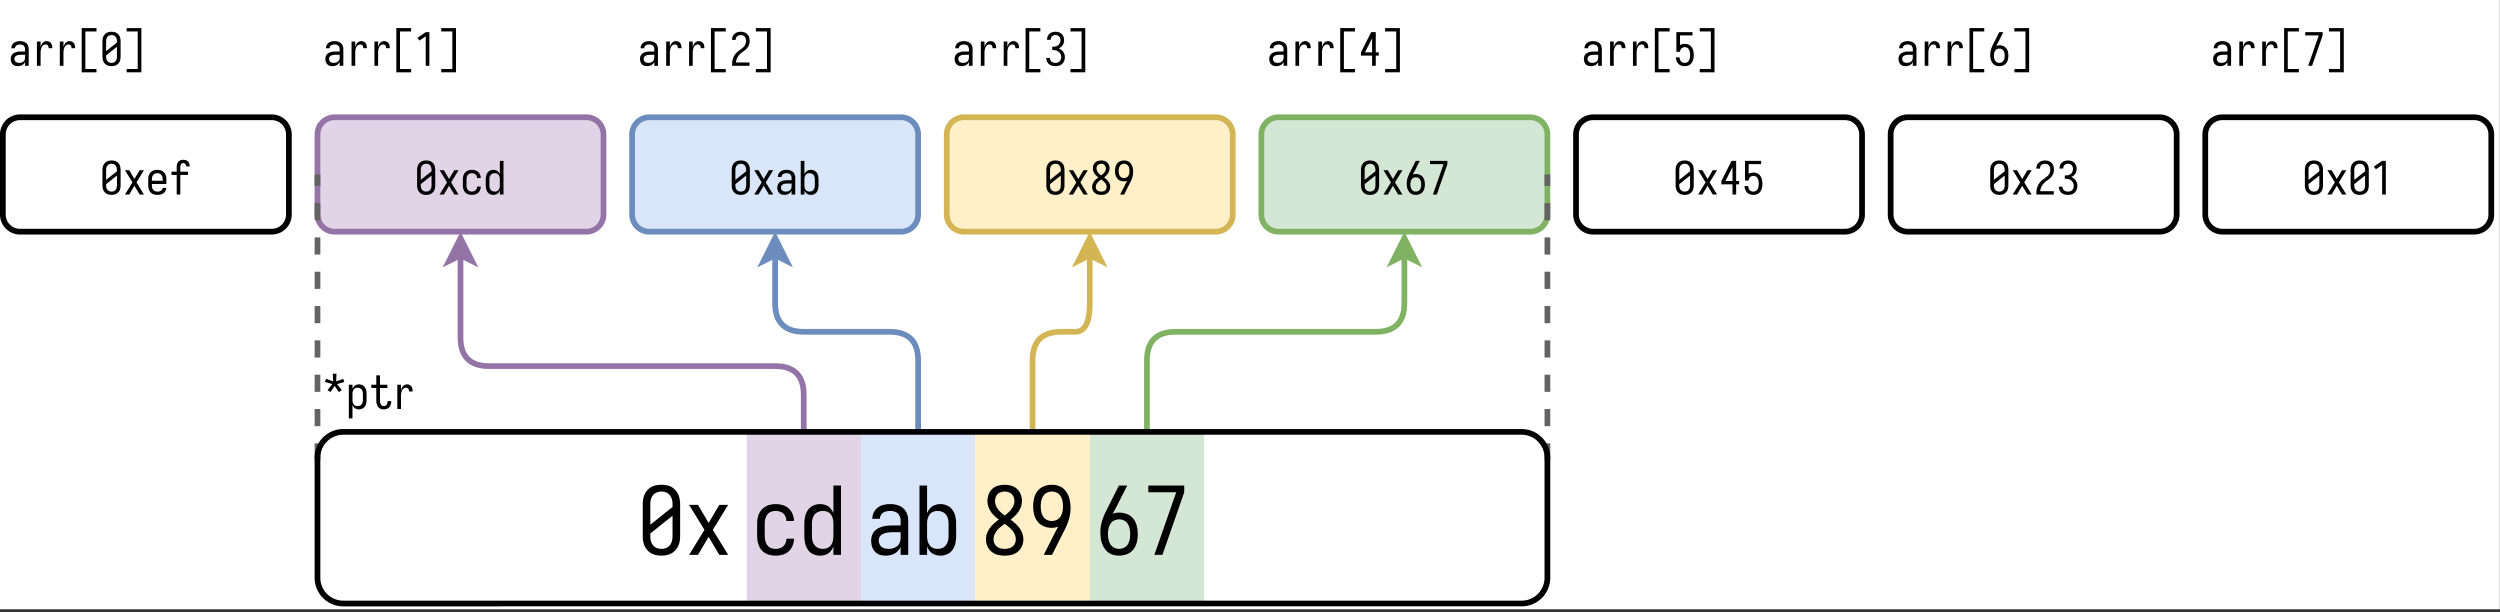 <svg xmlns="http://www.w3.org/2000/svg" xmlns:xlink="http://www.w3.org/1999/xlink" width="838.72" height="205.44" viewBox="0 0 629.04 154.08" version="1.2"><rect x="0" y="0" width="629.04" height="154.08" fill="#333333" stroke="none"/><defs><symbol overflow="visible" id="b"><path d="M2.875.094c.258 0 .508-.032.75-.094a1.86 1.86 0 00.672-.313 2.14 2.14 0 00.516-.546 1.98 1.98 0 00.265-.688c.05-.25.078-.5.078-.75v-3.86c0-.257-.027-.507-.078-.75a1.913 1.913 0 00-.781-1.25 1.634 1.634 0 00-.672-.312 3.082 3.082 0 00-1.5 0 1.732 1.732 0 00-.672.313c-.2.148-.367.328-.5.547-.137.218-.23.453-.281.703a3.394 3.394 0 00-.078.75v3.86c0 .25.023.5.078.75a2.097 2.097 0 00.781 1.234c.207.148.43.25.672.312.25.063.5.094.75.094zm0-.828c-.188 0-.375-.036-.563-.11a1.08 1.08 0 01-.468-.344 1.39 1.39 0 01-.266-.53 2.698 2.698 0 01-.062-.579v-.312l2.718-2.172v2.484c0 .188-.027.383-.078.578a1.26 1.26 0 01-.25.532.993.993 0 01-.453.343c-.187.074-.383.11-.578.11zm-1.36-2.954v-2.468c0-.196.02-.39.063-.578.05-.196.14-.375.266-.532.125-.164.281-.285.468-.359.188-.07.376-.11.563-.11.195 0 .39.04.578.11a.999.999 0 01.453.36c.125.156.207.335.25.53.051.188.078.383.078.579v.312zm0 0"/></symbol><symbol overflow="visible" id="c"><path d="M.5 0h1.078l1.297-2.203L4.188 0h1.078L3.39-3.047l1.875-3.062H4.187L2.875-3.906 1.578-6.11H.5l1.875 3.062zm0 0"/></symbol><symbol overflow="visible" id="d"><path d="M2.906.094c.258 0 .52-.032.781-.094.258-.05.5-.156.72-.313a1.51 1.51 0 00.515-.593c.125-.25.195-.504.219-.766h-.922a.893.893 0 01-.235.547.984.984 0 01-.5.313 2.064 2.064 0 01-.578.078c-.199 0-.398-.036-.594-.11a1.08 1.08 0 01-.468-.344 1.412 1.412 0 01-.266-.515 2.762 2.762 0 01-.062-.594v-.344h3.64v-1.156c0-.258-.027-.508-.078-.75a1.913 1.913 0 00-.781-1.25c-.2-.144-.422-.25-.672-.312a3.082 3.082 0 00-1.5 0 2.068 2.068 0 00-.672.312 2.109 2.109 0 00-.781 1.25 3.394 3.394 0 00-.078.75v1.5c0 .25.023.5.078.75.05.242.144.469.281.688.133.218.305.406.516.562.207.149.43.246.672.297.25.063.504.094.765.094zM1.516-3.47v-.328c0-.195.02-.39.062-.578.05-.195.14-.375.266-.531.125-.157.281-.27.468-.344.188-.07.376-.11.563-.11.195 0 .39.04.578.11.188.074.336.188.453.344.125.156.207.336.25.531.051.188.078.383.078.578v.328zm0 0"/></symbol><symbol overflow="visible" id="e"><path d="M2 0h.906v-4.922h1.938v-.828H2.906v-1.11c0-.113.008-.226.031-.343.02-.125.055-.242.11-.36a.504.504 0 01.234-.25.689.689 0 01.719.016c.125.063.21.156.266.281.05.125.078.258.078.391v.047h.922v-.078c0-.219-.04-.43-.11-.64a1.344 1.344 0 00-.343-.532 1.188 1.188 0 00-.547-.313 2.07 2.07 0 00-1.329.032 1.341 1.341 0 00-.562.421 1.532 1.532 0 00-.297.641A2.97 2.97 0 002-6.859v1.109H.687v.828H2zm0 0"/></symbol><symbol overflow="visible" id="f"><path d="M2.86.094c.28 0 .562-.04.843-.11.281-.082.524-.218.735-.406.218-.195.378-.43.484-.703a2.28 2.28 0 00.172-.86h-.922c0 .231-.059.45-.172.657-.117.21-.281.36-.5.453a1.555 1.555 0 01-1.219.031.973.973 0 01-.453-.344 1.653 1.653 0 01-.25-.53 2.698 2.698 0 01-.062-.579v-1.5c0-.195.02-.39.062-.578.05-.188.133-.36.25-.516a.979.979 0 01.453-.359 1.555 1.555 0 011.219.031.96.96 0 01.5.438c.113.21.172.422.172.64h.922a2.14 2.14 0 00-.172-.828 1.85 1.85 0 00-.484-.703 1.703 1.703 0 00-.735-.406A3.004 3.004 0 002.11-6.11a1.888 1.888 0 00-.671.328c-.2.148-.368.328-.5.547-.125.21-.215.437-.266.687a3.394 3.394 0 00-.078.75v1.5c0 .242.023.485.078.735.05.242.14.468.265.687.133.219.301.406.5.563.208.148.43.25.672.312.239.063.489.094.75.094zm0 0"/></symbol><symbol overflow="visible" id="g"><path d="M2.516.094c.238 0 .468-.043.687-.125.227-.082.422-.211.578-.39.156-.177.274-.38.36-.61V0h.921v-8.469h-.921v3.39a2.013 2.013 0 00-.36-.593 1.37 1.37 0 00-.578-.406 1.983 1.983 0 00-1.531.063 1.53 1.53 0 00-.656.562 2.388 2.388 0 00-.329.797c-.062.281-.093.57-.093.86v1.5c0 .292.031.577.094.858.062.282.171.547.328.797.164.243.382.422.656.547.27.125.55.188.844.188zm.359-.828c-.2 0-.39-.036-.578-.11a1.081 1.081 0 01-.453-.344 1.544 1.544 0 01-.266-.53 2.698 2.698 0 01-.062-.579v-1.5c0-.195.02-.39.062-.578.05-.195.14-.375.266-.531.125-.157.273-.27.453-.344a1.484 1.484 0 011.125 0 .902.902 0 01.437.36c.114.156.188.327.22.515.038.188.062.383.062.578v1.5c0 .188-.024.375-.063.563a1.314 1.314 0 01-.219.53.997.997 0 01-.437.36c-.18.074-.36.11-.547.11zm0 0"/></symbol><symbol overflow="visible" id="h"><path d="M2.328.094c.238 0 .477-.04.719-.11.25-.07.469-.191.656-.359a1.71 1.71 0 00.438-.594V0h.921v-4.188c0-.226-.03-.453-.093-.671a1.664 1.664 0 00-.282-.594 1.707 1.707 0 00-.515-.438 2.057 2.057 0 00-.625-.234 2.98 2.98 0 00-.672-.078c-.273 0-.54.031-.797.094-.262.062-.5.18-.719.343-.218.157-.386.36-.5.61a1.698 1.698 0 00-.171.75h.921c0-.196.063-.375.188-.532a.964.964 0 01.484-.328c.196-.062.395-.093.594-.093.219 0 .43.043.64.125a.916.916 0 01.47.421c.1.2.156.407.156.625v.594H3.094c-.242 0-.48.016-.719.047-.23.031-.46.09-.688.172a2.197 2.197 0 00-.609.36c-.18.156-.312.35-.406.578-.086.23-.125.464-.125.703 0 .242.035.48.11.718.07.23.19.438.359.625.164.18.363.305.593.375.227.07.47.11.72.11zm.344-.828c-.2 0-.399-.032-.594-.094a.932.932 0 01-.453-.36 1.073 1.073 0 01-.156-.562.9.9 0 01.093-.406.81.81 0 01.282-.313 1.56 1.56 0 01.39-.187c.145-.04.286-.067.422-.078.145-.02.29-.032.438-.032H4.14v.688c0 .187-.032.375-.094.562a.986.986 0 01-.328.454 1.37 1.37 0 01-.5.25c-.18.054-.36.078-.547.078zm0 0"/></symbol><symbol overflow="visible" id="i"><path d="M3.25.094c.29 0 .566-.063.828-.188.27-.125.488-.304.656-.547.164-.25.274-.515.329-.796a3.94 3.94 0 00.093-.86v-1.5c0-.289-.031-.578-.093-.86a2.103 2.103 0 00-.329-.796 1.577 1.577 0 00-.656-.563 1.902 1.902 0 00-.828-.187c-.242 0-.477.043-.703.125a1.372 1.372 0 00-.563.406c-.156.18-.28.375-.375.594v-3.39H.688V0h.921v-1.031c.094.23.22.433.375.61.157.179.344.308.563.39.226.082.46.125.703.125zm-.36-.828c-.187 0-.374-.036-.562-.11a1.093 1.093 0 01-.437-.36 1.578 1.578 0 01-.22-.53 2.508 2.508 0 01-.062-.563v-1.5c0-.195.02-.39.063-.578.039-.188.113-.36.219-.516a.979.979 0 01.437-.359c.188-.07.375-.11.563-.11.187 0 .375.04.562.11.195.074.352.188.469.344.113.156.191.336.234.531.051.188.078.383.078.578v1.5c0 .188-.027.383-.078.578a1.537 1.537 0 01-.234.532.997.997 0 01-.469.343c-.187.074-.375.11-.562.11zm0 0"/></symbol><symbol overflow="visible" id="j"><path d="M2.875.094c.29 0 .57-.032.844-.094.281-.07.531-.195.75-.375.226-.188.398-.414.515-.688a2.126 2.126 0 00-.046-1.78 2.767 2.767 0 00-.579-.813 15.02 15.02 0 00-.75-.656c.239-.176.461-.38.672-.61.219-.226.39-.484.516-.766.125-.289.187-.593.187-.906 0-.27-.054-.531-.156-.781a1.668 1.668 0 00-.453-.672 1.596 1.596 0 00-.703-.406 3.063 3.063 0 00-.797-.11c-.273 0-.54.04-.797.11-.262.074-.496.21-.703.406-.2.188-.352.414-.453.672a2.269 2.269 0 00.047 1.688c.125.28.289.539.5.765.218.23.453.434.703.61-.281.21-.543.43-.781.656-.243.23-.434.5-.579.812a2.142 2.142 0 00-.046 1.781c.113.274.285.5.515.688.227.18.477.305.75.375.281.063.563.094.844.094zm0-.828c-.219 0-.438-.036-.656-.11a1.12 1.12 0 01-.516-.406 1.168 1.168 0 01-.187-.64c0-.27.066-.524.203-.766.144-.239.316-.446.515-.625.207-.188.422-.352.641-.5.227.148.441.312.64.5.208.18.38.386.516.625.133.242.203.496.203.765 0 .23-.062.446-.187.641a.975.975 0 01-.5.406c-.219.074-.445.11-.672.11zm0-4.063a5.42 5.42 0 01-.563-.469 2.201 2.201 0 01-.437-.609 1.547 1.547 0 01-.172-.719c0-.195.047-.39.14-.578a.915.915 0 01.438-.422c.188-.093.383-.14.594-.14.207 0 .406.046.594.14a.853.853 0 01.437.422c.102.188.156.383.156.578 0 .25-.062.492-.187.719-.117.23-.262.434-.438.61-.18.167-.367.324-.562.468zm0 0"/></symbol><symbol overflow="visible" id="k"><path d="M1.89 0h1.016l.985-1.984c.195-.383.394-.774.593-1.172.207-.395.368-.801.485-1.219.125-.426.187-.86.187-1.297 0-.289-.023-.57-.062-.844a3.053 3.053 0 00-.235-.78 2.384 2.384 0 00-.468-.688 1.66 1.66 0 00-.704-.438 2.386 2.386 0 00-.812-.14c-.324 0-.64.062-.953.187a1.735 1.735 0 00-.781.578c-.211.274-.356.57-.438.89-.074.325-.11.65-.11.97 0 .335.036.664.11.984.082.312.223.605.422.875a1.8 1.8 0 00.766.594c.312.117.632.171.968.171.133 0 .27-.003.407-.015.144-.02.28-.055.406-.11-.219.356-.418.72-.594 1.094zm.985-4.14c-.21 0-.414-.048-.61-.141a1.066 1.066 0 01-.468-.422 1.909 1.909 0 01-.219-.594 3.154 3.154 0 01-.062-.64c0-.208.02-.415.062-.625.04-.208.117-.407.234-.594.114-.188.266-.328.454-.422a1.263 1.263 0 011.219 0c.195.094.35.234.468.422.113.187.188.386.219.593.039.211.062.418.062.625 0 .22-.023.434-.062.641-.031.211-.106.406-.219.594a1.11 1.11 0 01-.469.422c-.199.093-.402.14-.609.14zm0 0"/></symbol><symbol overflow="visible" id="l"><path d="M2.875.094c.332 0 .656-.063.969-.188.312-.125.566-.316.765-.578a2.3 2.3 0 00.422-.875c.082-.32.125-.648.125-.984 0-.332-.039-.66-.11-.985a2.195 2.195 0 00-.421-.875c-.2-.27-.453-.46-.766-.578a2.556 2.556 0 00-1.375-.156 2.157 2.157 0 00-.406.11c.219-.352.422-.72.61-1.094l1.187-2.36H2.859l-1 1.985c-.199.398-.398.793-.593 1.187A8.798 8.798 0 00.78-4.078c-.125.43-.187.86-.187 1.297 0 .273.02.547.062.828.04.273.117.539.235.797.125.25.28.48.468.687.196.2.43.344.704.438.269.082.539.125.812.125zm0-.828c-.21 0-.414-.047-.61-.141a1.188 1.188 0 01-.453-.438 1.686 1.686 0 01-.234-.593 3.181 3.181 0 010-1.266c.04-.207.117-.406.234-.594.114-.187.266-.328.454-.421.195-.094.406-.141.625-.141.207 0 .406.047.593.14.196.094.352.235.47.422.112.188.187.387.218.594.039.211.062.422.062.64 0 .212-.023.419-.062.626-.031.21-.106.406-.219.593a1.202 1.202 0 01-.469.438c-.187.094-.39.14-.609.14zm0 0"/></symbol><symbol overflow="visible" id="m"><path d="M1.422 0h.984l2.656-7.64v-.829H.688v.828h3.407zm0 0"/></symbol><symbol overflow="visible" id="n"><path d="M1.61-3.39l1.78-3.516v3.515zM3.39 0h.922v-2.563h.75v-.828h-.75v-5.078H3.157L.594-3.39v.829H3.39zm0 0"/></symbol><symbol overflow="visible" id="o"><path d="M2.89.094c.282 0 .551-.043.813-.125.258-.082.488-.219.688-.406.195-.196.351-.422.468-.672.114-.25.192-.508.235-.782.039-.27.062-.539.062-.812 0-.281-.023-.55-.062-.813a2.854 2.854 0 00-.235-.765 2.147 2.147 0 00-.453-.672 1.638 1.638 0 00-.672-.422 2.347 2.347 0 00-.796-.14c-.22 0-.438.027-.657.077a1.67 1.67 0 00-.578.235v-2.438h3.14v-.828H.782v4.953h.922c.008-.207.067-.406.172-.593a.987.987 0 01.438-.438c.195-.094.406-.14.624-.14.176 0 .344.042.5.125.165.074.301.183.407.328.101.148.187.304.25.468.062.168.097.34.11.516a4.962 4.962 0 010 1.078c-.024.18-.063.356-.126.531a1.511 1.511 0 01-.25.47 1.07 1.07 0 01-.422.327c-.156.074-.328.11-.515.11-.18 0-.352-.032-.516-.094a1.105 1.105 0 01-.438-.297 1.382 1.382 0 01-.265-.469 1.768 1.768 0 01-.078-.531H.672c0 .293.05.578.156.86.102.28.254.53.453.75.207.218.453.374.735.468.289.094.582.14.875.14zm0 0"/></symbol><symbol overflow="visible" id="p"><path d="M.688 0h4.375v-.828H1.64a3.456 3.456 0 01.921-1.985c.258-.269.54-.507.844-.718.313-.219.598-.453.86-.703.27-.258.476-.563.625-.907.144-.351.218-.718.218-1.093 0-.301-.043-.602-.125-.907a1.772 1.772 0 00-.453-.78c-.21-.227-.46-.391-.75-.485a2.707 2.707 0 00-.89-.156c-.282 0-.563.042-.844.124-.274.075-.516.211-.735.407a1.675 1.675 0 00-.484.687 2.272 2.272 0 00-.156.828h.922c0-.226.05-.441.156-.64a.943.943 0 01.484-.438c.22-.093.438-.14.657-.14.187 0 .367.039.546.109.176.074.32.184.438.328.125.149.207.313.25.5.04.188.063.375.063.563 0 .324-.07.632-.204.921a2.292 2.292 0 01-.562.735c-.242.2-.492.387-.75.562-.25.18-.496.375-.735.594-.23.219-.433.461-.609.719a3.822 3.822 0 00-.406.844 3.763 3.763 0 00-.203.906c-.024.312-.031.625-.031.937zm0 0"/></symbol><symbol overflow="visible" id="q"><path d="M2.906.094c.313 0 .614-.043.906-.125.301-.094.563-.25.782-.469.226-.227.394-.488.5-.781.101-.301.156-.602.156-.907a2.4 2.4 0 00-.188-.921 2.096 2.096 0 00-.562-.782 2.61 2.61 0 00-.813-.5c.27-.101.508-.254.72-.453.218-.207.378-.445.484-.718a2.28 2.28 0 00.171-.86c0-.289-.046-.57-.14-.844a1.917 1.917 0 00-.453-.718 1.643 1.643 0 00-.719-.438 2.584 2.584 0 00-.844-.14c-.273 0-.543.042-.812.124a1.724 1.724 0 00-.719.391c-.21.188-.367.418-.469.688-.094.261-.14.53-.14.812v.016h.921v-.016c0-.207.051-.41.157-.61a.882.882 0 01.453-.437 1.392 1.392 0 011.11-.047c.163.063.304.164.421.297.113.125.192.274.235.438a1.625 1.625 0 01-.094 1.219c-.106.23-.262.417-.469.562-.21.148-.438.242-.688.281-.25.032-.496.047-.734.047v.828c.258 0 .524.028.797.078.27.043.52.149.75.313.227.156.398.36.516.61.125.241.187.495.187.765 0 .2-.031.39-.094.578a1.247 1.247 0 01-.28.5 1.215 1.215 0 01-.485.297 1.77 1.77 0 01-.563.094c-.23 0-.46-.04-.687-.125a.98.98 0 01-.531-.438 1.335 1.335 0 01-.188-.672H.578c0 .293.055.578.172.86.113.273.285.507.516.703.226.187.484.32.765.39.29.07.582.11.875.11zm0 0"/></symbol><symbol overflow="visible" id="s"><path d="M2.766 0h.921v-8.469h-.921L.672-7.03l.515.687 1.579-1.078zm0 0"/></symbol><symbol overflow="visible" id="t"><path d="M1.375 0h.922v-3.234c0-.188.008-.368.031-.547.02-.188.055-.367.11-.547.05-.188.124-.36.218-.516.102-.164.239-.289.406-.375.165-.093.336-.14.516-.14.113 0 .223.023.328.062a.524.524 0 01.266.219.797.797 0 01.11.328c.019.105.03.215.03.328h.922c0-.219-.023-.43-.062-.64a1.357 1.357 0 00-.234-.594 1.084 1.084 0 00-.5-.407c-.2-.093-.403-.14-.61-.14-.2 0-.387.043-.562.125-.18.074-.336.187-.47.344-.124.156-.23.324-.312.5-.074.18-.136.355-.187.53v-1.405h-.922zm0 0"/></symbol><symbol overflow="visible" id="u"><path d="M1.125 1.64h3.719V.814H2.047v-9.454h2.797v-.843H1.125zm0 0"/></symbol><symbol overflow="visible" id="v"><path d="M.906 1.64h3.719V-9.483H.906v.843h2.797V.813H.906zm0 0"/></symbol><symbol overflow="visible" id="w"><path d="M1.828-4.266l1.047-1.546 1.047 1.546.75-.484-1.203-1.531 1.844-.532-.282-.78-1.765.64.078-1.922h-.922l.062 1.922-1.765-.64-.281.78 1.859.532L1.078-4.75zm0 0"/></symbol><symbol overflow="visible" id="x"><path d="M.688 2.36h.921v-3.391c.094.23.22.433.375.61.157.179.344.308.563.39.226.082.46.125.703.125.29 0 .566-.063.828-.188.27-.125.488-.304.656-.547.164-.25.274-.515.329-.796a3.94 3.94 0 00.093-.86v-1.5c0-.289-.031-.578-.093-.86a2.103 2.103 0 00-.329-.796 1.577 1.577 0 00-.656-.563 1.902 1.902 0 00-.828-.187c-.242 0-.477.043-.703.125a1.372 1.372 0 00-.563.406c-.156.18-.28.375-.375.594V-6.11H.688zM2.89-.735c-.188 0-.375-.036-.563-.11a1.093 1.093 0 01-.437-.36 1.578 1.578 0 01-.22-.53 2.508 2.508 0 01-.062-.563v-1.5c0-.195.02-.39.063-.578.039-.188.113-.36.219-.516a.979.979 0 01.437-.359c.188-.07.375-.11.563-.11.187 0 .375.04.562.11.195.074.352.188.469.344.113.156.191.336.234.531.051.188.078.383.078.578v1.5c0 .188-.027.383-.078.578a1.537 1.537 0 01-.234.532.997.997 0 01-.469.343c-.187.074-.375.11-.562.11zm0 0"/></symbol><symbol overflow="visible" id="y"><path d="M3.734.094c.25 0 .493-.043.735-.125.25-.082.457-.223.625-.422.176-.195.3-.422.375-.672.082-.25.125-.5.125-.75v-.11h-.922v.063c0 .149-.016.29-.047.422-.031.137-.09.266-.172.39a.704.704 0 01-.312.282.976.976 0 01-.407.094.845.845 0 01-.468-.141.93.93 0 01-.329-.39 1.53 1.53 0 01-.14-.485 3.544 3.544 0 01-.031-.5v-3.031h1.859v-.828h-1.86v-2.36h-.921v2.36H.594v.828h1.25v3.031c0 .23.015.46.047.688.039.23.109.449.203.656.094.21.222.398.39.562A1.5 1.5 0 003.063 0c.218.063.44.094.671.094zm0 0"/></symbol><symbol overflow="visible" id="z"><path d="M4.797.188a5.3 5.3 0 001.5-.22A3.656 3.656 0 008.547-2V.001h1.906v-8.625c0-.469-.062-.926-.187-1.375a3.294 3.294 0 00-.61-1.234 3.495 3.495 0 00-1.047-.922 4.01 4.01 0 00-1.296-.485 6.874 6.874 0 00-1.375-.14 7.24 7.24 0 00-1.641.187c-.543.117-1.04.34-1.484.672-.45.336-.793.758-1.032 1.266-.242.5-.36 1.027-.36 1.578h1.907c0-.406.129-.781.39-1.125.259-.344.587-.57.985-.688a4.57 4.57 0 011.234-.171c.446 0 .883.09 1.313.265.438.168.758.461.969.875.219.406.328.84.328 1.297v1.219H6.39c-.493 0-.98.031-1.47.093-.48.063-.952.184-1.421.36a4.006 4.006 0 00-1.281.75 2.885 2.885 0 00-.828 1.187c-.168.461-.25.934-.25 1.422 0 .5.066.992.203 1.469.144.48.39.914.734 1.297.352.375.766.64 1.235.797.476.144.972.218 1.484.218zm.719-1.704c-.418 0-.825-.066-1.22-.203a1.672 1.672 0 01-.921-.734 2.209 2.209 0 01-.328-1.156c0-.301.062-.586.187-.86.133-.27.329-.484.579-.64a3.58 3.58 0 01.812-.36c.29-.093.582-.156.875-.187.29-.032.586-.047.89-.047h2.157v1.422c0 .386-.07.765-.203 1.14-.137.368-.36.68-.672.938-.305.25-.649.43-1.031.531-.375.106-.75.156-1.125.156zm0 0"/></symbol><symbol overflow="visible" id="A"><path d="M6.703.188c.594 0 1.164-.126 1.719-.376a3.057 3.057 0 001.344-1.14c.343-.508.57-1.055.687-1.64a8.46 8.46 0 00.188-1.782v-3.094c0-.593-.063-1.18-.188-1.765a4.348 4.348 0 00-.687-1.641 3.082 3.082 0 00-1.344-1.14 4.03 4.03 0 00-1.719-.391c-.492 0-.969.086-1.437.25-.461.168-.852.437-1.172.812a4.522 4.522 0 00-.766 1.25v-6.984H1.422V0h1.906v-2.11c.188.462.442.876.766 1.25.32.368.71.633 1.172.797.468.165.945.25 1.437.25zM5.97-1.516a2.97 2.97 0 01-1.157-.234 1.99 1.99 0 01-.89-.75 3.402 3.402 0 01-.469-1.078 5.331 5.331 0 01-.125-1.172v-3.094c0-.394.04-.785.125-1.172a3.48 3.48 0 01.469-1.078c.219-.332.515-.578.89-.734a2.97 2.97 0 011.157-.235c.394 0 .785.079 1.172.235.382.148.695.383.937.703.25.324.422.684.516 1.078.094.399.14.797.14 1.203v3.094c0 .398-.046.793-.14 1.188a2.905 2.905 0 01-.516 1.093 2.115 2.115 0 01-.937.735 3.242 3.242 0 01-1.172.218zm0 0"/></symbol><symbol overflow="visible" id="B"><path d="M5.89.188c.583 0 1.16-.079 1.735-.235A3.583 3.583 0 009.156-.89a3.82 3.82 0 001-1.453c.227-.562.344-1.14.344-1.734H8.594c0 .469-.117.918-.344 1.344-.23.43-.57.742-1.016.937a3.385 3.385 0 01-2.546.063 2.094 2.094 0 01-.922-.735 3.168 3.168 0 01-.485-1.094 5.112 5.112 0 01-.14-1.187v-3.094c0-.394.046-.789.14-1.187.094-.395.254-.754.485-1.078.238-.332.546-.57.921-.72a3.158 3.158 0 011.204-.233c.457 0 .906.093 1.343.28.446.188.786.497 1.016.923.227.43.344.87.344 1.328H10.5c0-.582-.117-1.156-.344-1.719a3.707 3.707 0 00-1-1.438 3.583 3.583 0 00-1.531-.843 6.29 6.29 0 00-1.734-.25c-.524 0-1.032.07-1.532.203-.5.125-.964.344-1.39.656-.418.305-.762.68-1.031 1.125a4.46 4.46 0 00-.547 1.422 7.407 7.407 0 00-.157 1.531v3.094c0 .512.051 1.023.157 1.531.101.5.285.98.546 1.438.27.449.614.828 1.032 1.14.426.305.89.516 1.39.641.5.125 1.008.188 1.532.188zm0 0"/></symbol><symbol overflow="visible" id="C"><path d="M5.172.188c.488 0 .969-.086 1.437-.25.47-.165.864-.43 1.188-.797.32-.375.57-.79.75-1.25V0h1.906v-17.453H8.547v6.984a4.382 4.382 0 00-.75-1.25 2.78 2.78 0 00-1.188-.812 4.332 4.332 0 00-1.437-.25c-.586 0-1.156.133-1.719.39A3.06 3.06 0 002.11-11.25a4.614 4.614 0 00-.687 1.64 8.422 8.422 0 00-.188 1.766v3.094c0 .605.063 1.2.188 1.781.125.586.351 1.133.687 1.64.332.513.782.891 1.344 1.141.563.25 1.133.376 1.719.376zm.734-1.704c-.398 0-.781-.07-1.156-.218a2.296 2.296 0 01-.953-.735 2.905 2.905 0 01-.516-1.094 5.112 5.112 0 01-.14-1.187v-3.094c0-.406.046-.804.14-1.203.094-.394.266-.754.516-1.078.258-.32.578-.555.953-.703a2.97 2.97 0 012.313 0c.375.156.675.402.906.734.226.336.379.696.453 1.078.082.387.125.778.125 1.172v3.094c0 .398-.043.79-.125 1.172A2.85 2.85 0 017.969-2.5c-.23.336-.532.586-.907.75a2.984 2.984 0 01-1.156.234zm0 0"/></symbol><symbol overflow="visible" id="D"><path d="M5.938.188c.519 0 1.03-.063 1.53-.188A3.93 3.93 0 008.86-.64a3.942 3.942 0 001.047-1.141c.281-.446.473-.922.578-1.422a7.871 7.871 0 00.157-1.547v-7.953c0-.52-.055-1.035-.157-1.547a4.361 4.361 0 00-.578-1.438 3.992 3.992 0 00-1.047-1.14 3.675 3.675 0 00-1.39-.64 6.918 6.918 0 00-1.532-.173c-.523 0-1.039.059-1.546.172-.5.117-.965.328-1.391.64a4.23 4.23 0 00-1.047 1.142c-.273.449-.46.93-.562 1.437a7.641 7.641 0 00-.157 1.547v7.953c0 .523.051 1.04.157 1.547.101.5.289.976.562 1.422.281.449.629.828 1.047 1.14.426.305.89.516 1.39.641a6.448 6.448 0 001.548.188zm0-1.704c-.399 0-.79-.07-1.172-.218a2.33 2.33 0 01-.97-.72 2.772 2.772 0 01-.515-1.093 5.32 5.32 0 01-.14-1.203v-.64l5.593-4.47v5.11c0 .398-.046.797-.14 1.203a2.697 2.697 0 01-.531 1.094c-.25.324-.563.562-.938.719a3.204 3.204 0 01-1.188.218zM3.14-7.594v-5.11c0-.413.046-.82.14-1.218.094-.394.266-.754.516-1.078.258-.32.582-.555.969-.703a3.075 3.075 0 012.359 0c.375.148.688.383.938.703.257.324.437.684.53 1.078.095.399.141.805.141 1.219v.64zm0 0"/></symbol><symbol overflow="visible" id="E"><path d="M1.016 0H3.25l2.688-4.531L8.624 0h2.234L6.984-6.297l3.875-6.297H8.625L5.937-8.047 3.25-12.594H1.016L4.89-6.297zm0 0"/></symbol><symbol overflow="visible" id="F"><path d="M5.938.188c.675 0 1.335-.126 1.984-.376a3.605 3.605 0 001.61-1.187c.425-.55.718-1.16.874-1.828a8.771 8.771 0 000-4.031 4.619 4.619 0 00-.844-1.813A3.6 3.6 0 007.97-10.25a5.328 5.328 0 00-1.985-.39c-.28 0-.57.023-.859.062a4.111 4.111 0 00-.828.219c.445-.727.86-1.477 1.234-2.25l2.453-4.844H5.891l-2.047 4.078-1.219 2.438a14.837 14.837 0 00-1 2.53 9.227 9.227 0 00-.39 2.657c0 .574.038 1.148.124 1.719.094.562.254 1.11.485 1.64.238.524.562.993.968 1.407.407.418.883.718 1.438.906a5.52 5.52 0 001.688.266zm0-1.704a2.64 2.64 0 01-1.266-.312c-.399-.207-.711-.5-.938-.875a3.687 3.687 0 01-.468-1.219 6.89 6.89 0 010-2.625 3.56 3.56 0 01.468-1.219c.227-.382.547-.675.954-.875a2.92 2.92 0 011.28-.296c.427 0 .837.101 1.235.296.406.2.723.496.953.891.227.387.38.793.453 1.219.082.43.125.867.125 1.312 0 .43-.043.86-.125 1.297-.074.43-.226.84-.453 1.235-.23.386-.547.68-.953.874-.398.2-.82.297-1.266.297zm0 0"/></symbol><symbol overflow="visible" id="G"><path d="M2.938 0h2.03l5.485-15.75v-1.703H1.422v1.703h7.016zm0 0"/></symbol><symbol overflow="visible" id="H"><path d="M5.938.188c.582 0 1.16-.07 1.734-.204a3.957 3.957 0 001.562-.78 3.663 3.663 0 001.047-1.391c.239-.551.36-1.118.36-1.704 0-.687-.153-1.343-.454-1.968A5.937 5.937 0 009-7.531a14.12 14.12 0 00-1.563-1.344c.5-.383.97-.813 1.407-1.281.437-.469.785-1 1.047-1.594.257-.594.39-1.203.39-1.828 0-.57-.105-1.125-.312-1.656a3.487 3.487 0 00-.938-1.375 3.45 3.45 0 00-1.453-.797 5.906 5.906 0 00-3.297 0 3.491 3.491 0 00-2.375 2.172 4.687 4.687 0 00.078 3.484 5.58 5.58 0 001.047 1.594c.446.469.926.898 1.438 1.281-.574.406-1.106.855-1.594 1.344A5.784 5.784 0 001.687-5.86a4.433 4.433 0 00-.453 1.968c0 .586.118 1.153.36 1.704A3.585 3.585 0 002.64-.798c.468.375.988.637 1.562.781.57.133 1.149.204 1.734.204zm0-1.704c-.461 0-.915-.078-1.36-.234a2.096 2.096 0 01-1.047-.844 2.345 2.345 0 01-.39-1.297c0-.57.14-1.101.421-1.593A5.249 5.249 0 014.61-6.781a13.3 13.3 0 011.329-1.032c.457.313.894.657 1.312 1.032.426.375.781.808 1.063 1.297.28.492.421 1.023.421 1.593 0 .461-.125.891-.375 1.297-.25.399-.605.68-1.062.844-.45.156-.902.234-1.36.234zm0-8.39c-.418-.301-.81-.63-1.172-.985a4.75 4.75 0 01-.891-1.234 3.124 3.124 0 01-.36-1.453c0-.426.098-.836.297-1.235.196-.394.493-.68.891-.859a2.998 2.998 0 012.469 0c.394.18.695.465.906.86.207.398.313.808.313 1.234 0 .5-.125.984-.375 1.453-.25.469-.559.883-.922 1.234a9.668 9.668 0 01-1.157.985zm0 0"/></symbol><symbol overflow="visible" id="I"><path d="M3.89 0h2.094l2.047-4.078c.406-.813.813-1.617 1.219-2.422.414-.813.75-1.656 1-2.531.258-.883.39-1.774.39-2.672 0-.594-.046-1.172-.14-1.735a6.128 6.128 0 00-.484-1.624c-.23-.532-.547-1-.954-1.407a3.513 3.513 0 00-1.437-.89 5.238 5.238 0 00-1.688-.282c-.68 0-1.34.125-1.984.375a3.706 3.706 0 00-1.61 1.188 4.714 4.714 0 00-.874 1.828 8.822 8.822 0 000 4.031c.156.656.441 1.262.86 1.813.425.554.956.96 1.593 1.219.633.25 1.289.375 1.969.375.28 0 .562-.02.843-.063.29-.04.57-.113.844-.219-.45.719-.86 1.469-1.234 2.25zm2.047-8.531h-.03c-.43 0-.845-.098-1.25-.297a2.18 2.18 0 01-.938-.875 3.687 3.687 0 01-.469-1.219 7.63 7.63 0 01-.11-1.312c0-.438.036-.868.11-1.297.082-.426.238-.832.469-1.219.238-.395.554-.691.953-.89a2.842 2.842 0 012.531 0c.406.199.723.495.953.89.227.387.38.793.453 1.219a6.882 6.882 0 010 2.61c-.074.429-.23.835-.468 1.218-.23.387-.547.68-.954.875a2.81 2.81 0 01-1.25.297zm0 0"/></symbol><clipPath id="a"><path d="M0 0h629v153.293H0zm0 0"/></clipPath><clipPath id="r"><path d="M546 21h83v46h-83zm0 0"/></clipPath><clipPath id="J"><path d="M71 100h327v53.293H71zm0 0"/></clipPath></defs><g clip-path="url(#a)"><path d="M0 0h629v153.293H0zm0 0" fill="#fff"/></g><path d="M5.04 29.508H68.37a4.34 4.34 0 011.652.328c.262.11.508.242.747.398.234.157.453.336.652.54.203.199.379.417.539.652.156.234.289.484.398.746a4.34 4.34 0 01.328 1.652v20.153a4.199 4.199 0 01-.328 1.652c-.109.262-.242.512-.398.746a4.285 4.285 0 01-1.938 1.59 4.34 4.34 0 01-1.652.328H5.04a4.35 4.35 0 01-.844-.082 4.408 4.408 0 01-2.21-1.18 4.515 4.515 0 01-.938-1.402A4.83 4.83 0 01.8 54.82a4.411 4.411 0 01-.082-.843V33.824a4.341 4.341 0 01.328-1.652c.11-.262.242-.512.402-.746.156-.235.336-.453.535-.653.2-.203.418-.382.657-.539a4.408 4.408 0 011.554-.644 4.35 4.35 0 01.844-.082zm0 0" fill="none" stroke="#000" stroke-width="1.439"/><use xlink:href="#b" x="25.189" y="48.939" width="100%" height="100%"/><use xlink:href="#c" x="30.947" y="48.939" width="100%" height="100%"/><use xlink:href="#d" x="36.704" y="48.939" width="100%" height="100%"/><use xlink:href="#e" x="42.462" y="48.939" width="100%" height="100%"/><path d="M84.203 29.508h63.332a4.34 4.34 0 011.653.328c.261.11.511.242.746.398.234.157.453.336.652.54.203.199.383.417.54.652.155.234.288.484.398.746a4.34 4.34 0 01.328 1.652v20.153c0 .28-.028.562-.082.843a4.407 4.407 0 01-.645 1.555 4.3 4.3 0 01-1.937 1.59 4.34 4.34 0 01-1.652.328H84.202a4.35 4.35 0 01-.844-.082 4.407 4.407 0 01-2.21-1.18 4.515 4.515 0 01-.536-.656 3.913 3.913 0 01-.398-.746 4.199 4.199 0 01-.246-.809 4.125 4.125 0 01-.086-.843V33.824c0-.281.027-.562.086-.84.054-.28.137-.55.246-.812a4.285 4.285 0 011.59-1.938 4.407 4.407 0 011.554-.644c.278-.055.559-.082.844-.082zm0 0" fill="#e1d4e6" stroke="#9473a6" stroke-width="1.439"/><use xlink:href="#b" x="104.355" y="48.939" width="100%" height="100%"/><use xlink:href="#c" x="110.112" y="48.939" width="100%" height="100%"/><use xlink:href="#f" x="115.87" y="48.939" width="100%" height="100%"/><use xlink:href="#g" x="121.627" y="48.939" width="100%" height="100%"/><path d="M163.367 29.508H226.7c.286 0 .563.027.844.082.277.055.547.137.809.246a4.299 4.299 0 012.336 2.336 4.34 4.34 0 01.328 1.652v20.153c0 .28-.028.562-.082.843a4.408 4.408 0 01-1.18 2.21 4.408 4.408 0 01-2.21 1.18 4.38 4.38 0 01-.845.083h-63.332a4.38 4.38 0 01-.843-.082 4.408 4.408 0 01-2.21-1.18 4.408 4.408 0 01-1.18-2.21 4.41 4.41 0 01-.083-.844V33.824a4.341 4.341 0 01.328-1.652 4.285 4.285 0 011.59-1.938 4.408 4.408 0 011.555-.644 4.38 4.38 0 01.843-.082zm0 0" fill="#d9e6fa" stroke="#6b8cbd" stroke-width="1.439"/><use xlink:href="#b" x="183.52" y="48.939" width="100%" height="100%"/><use xlink:href="#c" x="189.278" y="48.939" width="100%" height="100%"/><use xlink:href="#h" x="195.035" y="48.939" width="100%" height="100%"/><use xlink:href="#i" x="200.793" y="48.939" width="100%" height="100%"/><path d="M242.531 29.508h63.332c.286 0 .567.027.844.082.278.055.547.137.809.246.262.11.512.242.746.398.238.157.453.336.656.54a4.285 4.285 0 01.934 1.398c.11.262.191.531.246.812.055.278.086.559.086.84v20.153a4.416 4.416 0 01-.332 1.652 3.913 3.913 0 01-.399.746 4.515 4.515 0 01-.535.656 4.316 4.316 0 01-1.402.934c-.262.11-.531.191-.809.246a4.35 4.35 0 01-.844.082h-63.332a4.34 4.34 0 01-1.652-.328 4.285 4.285 0 01-1.938-1.59 4.408 4.408 0 01-.644-1.555 4.41 4.41 0 01-.082-.843V33.824a4.341 4.341 0 01.328-1.652c.11-.262.242-.512.399-.746a4.09 4.09 0 01.539-.653c.199-.203.418-.382.652-.539.234-.156.484-.289.746-.398a4.34 4.34 0 011.652-.328zm0 0" fill="#fff0ca" stroke="#d4b554" stroke-width="1.439"/><use xlink:href="#b" x="262.686" y="48.939" width="100%" height="100%"/><use xlink:href="#c" x="268.443" y="48.939" width="100%" height="100%"/><use xlink:href="#j" x="274.201" y="48.939" width="100%" height="100%"/><use xlink:href="#k" x="279.958" y="48.939" width="100%" height="100%"/><path d="M321.695 29.508h63.333c.285 0 .566.027.843.082.278.055.547.137.809.246.262.11.512.242.746.398.238.157.457.336.656.54.2.199.38.417.535.652.16.234.293.484.403.746.105.262.187.531.246.812.055.278.082.559.082.84v20.153c0 .28-.027.562-.082.843a4.83 4.83 0 01-.246.809 4.516 4.516 0 01-.937 1.402 4.407 4.407 0 01-2.21 1.18 4.35 4.35 0 01-.845.082h-63.333a4.34 4.34 0 01-1.652-.328 4.285 4.285 0 01-1.938-1.59 4.408 4.408 0 01-.644-1.555 4.41 4.41 0 01-.082-.843V33.824a4.341 4.341 0 01.328-1.652 4.31 4.31 0 01.937-1.398c.2-.204.419-.383.653-.54.238-.156.484-.289.746-.398a4.34 4.34 0 011.652-.328zm0 0" fill="#d4e6d4" stroke="#7fb363" stroke-width="1.439"/><use xlink:href="#b" x="341.851" y="48.939" width="100%" height="100%"/><use xlink:href="#c" x="347.609" y="48.939" width="100%" height="100%"/><use xlink:href="#l" x="353.366" y="48.939" width="100%" height="100%"/><use xlink:href="#m" x="359.124" y="48.939" width="100%" height="100%"/><path d="M400.867 29.508H464.2c.286 0 .567.027.844.082.278.055.547.137.809.246.262.11.512.242.746.398.238.157.457.336.656.54.2.199.38.417.535.652.16.234.293.484.403.746.105.262.187.531.246.812.054.278.082.559.082.84v20.153c0 .28-.028.562-.082.843a4.83 4.83 0 01-.246.809 4.515 4.515 0 01-.937 1.402 4.408 4.408 0 01-2.21 1.18 4.35 4.35 0 01-.846.082h-63.332a4.34 4.34 0 01-1.652-.328 4.285 4.285 0 01-1.938-1.59 4.408 4.408 0 01-.644-1.555 4.41 4.41 0 01-.082-.843V33.824a4.341 4.341 0 01.328-1.652 4.31 4.31 0 01.937-1.398c.2-.204.419-.383.653-.54.238-.156.484-.289.746-.398a4.34 4.34 0 011.652-.328zm0 0" fill="none" stroke="#000" stroke-width="1.439"/><use xlink:href="#b" x="421.017" y="48.939" width="100%" height="100%"/><use xlink:href="#c" x="426.774" y="48.939" width="100%" height="100%"/><use xlink:href="#n" x="432.532" y="48.939" width="100%" height="100%"/><use xlink:href="#o" x="438.289" y="48.939" width="100%" height="100%"/><path d="M480.035 29.508h63.332a4.34 4.34 0 011.653.328c.262.11.508.242.746.398a4.556 4.556 0 011.191 1.191c.157.235.29.485.399.747a4.34 4.34 0 01.328 1.652v20.153c0 .28-.027.562-.082.843a4.408 4.408 0 01-.645 1.555 4.285 4.285 0 01-1.938 1.59 4.32 4.32 0 01-1.652.328h-63.332a4.35 4.35 0 01-.843-.082 4.444 4.444 0 01-1.559-.645 4.285 4.285 0 01-1.191-1.191 4.407 4.407 0 01-.399-.746 4.83 4.83 0 01-.246-.809 4.41 4.41 0 01-.082-.843V33.824a4.341 4.341 0 01.328-1.652c.11-.262.242-.512.399-.746.16-.235.34-.453.539-.653.199-.203.418-.382.652-.539a4.444 4.444 0 011.559-.644 4.35 4.35 0 01.843-.082zm0 0" fill="none" stroke="#000" stroke-width="1.439"/><use xlink:href="#b" x="500.182" y="48.939" width="100%" height="100%"/><use xlink:href="#c" x="505.94" y="48.939" width="100%" height="100%"/><use xlink:href="#p" x="511.697" y="48.939" width="100%" height="100%"/><use xlink:href="#q" x="517.455" y="48.939" width="100%" height="100%"/><g clip-path="url(#r)"><path d="M559.2 29.508h63.332a4.34 4.34 0 011.652.328c.262.11.508.242.746.398.234.157.453.336.652.54.204.199.38.417.54.652.156.234.289.484.398.746a4.34 4.34 0 01.328 1.652v20.153c0 .28-.027.562-.082.843a4.408 4.408 0 01-.645 1.555 4.285 4.285 0 01-1.938 1.59 4.34 4.34 0 01-1.652.328H559.2a4.35 4.35 0 01-.844-.082 4.408 4.408 0 01-2.21-1.18 4.516 4.516 0 01-.939-1.402 4.48 4.48 0 01-.328-1.652V33.824c0-.281.028-.562.086-.84a4.164 4.164 0 01.645-1.559c.156-.234.336-.452.535-.652.2-.203.418-.382.656-.539a4.408 4.408 0 011.555-.644 4.35 4.35 0 01.844-.082zm0 0" fill="none" stroke="#000" stroke-width="1.439"/></g><use xlink:href="#b" x="579.348" y="48.939" width="100%" height="100%"/><use xlink:href="#c" x="585.105" y="48.939" width="100%" height="100%"/><use xlink:href="#b" x="590.863" y="48.939" width="100%" height="100%"/><use xlink:href="#s" x="596.62" y="48.939" width="100%" height="100%"/><use xlink:href="#h" x="2.159" y="16.553" width="100%" height="100%"/><use xlink:href="#t" x="7.917" y="16.553" width="100%" height="100%"/><use xlink:href="#t" x="13.674" y="16.553" width="100%" height="100%"/><use xlink:href="#u" x="19.432" y="16.553" width="100%" height="100%"/><use xlink:href="#b" x="25.189" y="16.553" width="100%" height="100%"/><use xlink:href="#v" x="30.947" y="16.553" width="100%" height="100%"/><path d="M79.164 115.867v-4.316h1.441v4.316m-1.44-8.637v-4.316h1.44v4.316m-1.44-8.632v-4.32h1.44v4.32m-1.44-8.637v-4.32h1.44v4.32m-1.44-8.637v-4.32h1.44v4.32m-1.44-8.636v-4.32h1.44v4.32m-1.44-8.637v-4.317h1.44v4.317m-1.44-8.637v-4.316h1.44v4.316m-1.44-8.637v-2.875h1.44v2.875M388.633 115.867v-4.316h1.441v4.316m-1.441-8.637v-4.316h1.441v4.316m-1.441-8.632v-4.32h1.441v4.32m-1.441-8.637v-4.32h1.441v4.32m-1.441-8.637v-4.32h1.441v4.32m-1.441-8.636v-4.32h1.441v4.32m-1.441-8.637v-4.317h1.441v4.317m-1.441-8.637v-4.316h1.441v4.316m-1.441-8.637v-2.875h1.441v2.875" fill="#636363"/><g><use xlink:href="#h" x="81.325" y="16.553" width="100%" height="100%"/><use xlink:href="#t" x="87.082" y="16.553" width="100%" height="100%"/><use xlink:href="#t" x="92.84" y="16.553" width="100%" height="100%"/><use xlink:href="#u" x="98.597" y="16.553" width="100%" height="100%"/><use xlink:href="#s" x="104.355" y="16.553" width="100%" height="100%"/><use xlink:href="#v" x="110.112" y="16.553" width="100%" height="100%"/></g><g><use xlink:href="#h" x="160.49" y="16.553" width="100%" height="100%"/><use xlink:href="#t" x="166.248" y="16.553" width="100%" height="100%"/><use xlink:href="#t" x="172.005" y="16.553" width="100%" height="100%"/><use xlink:href="#u" x="177.763" y="16.553" width="100%" height="100%"/><use xlink:href="#p" x="183.52" y="16.553" width="100%" height="100%"/><use xlink:href="#v" x="189.278" y="16.553" width="100%" height="100%"/></g><g><use xlink:href="#h" x="239.656" y="16.553" width="100%" height="100%"/><use xlink:href="#t" x="245.413" y="16.553" width="100%" height="100%"/><use xlink:href="#t" x="251.171" y="16.553" width="100%" height="100%"/><use xlink:href="#u" x="256.928" y="16.553" width="100%" height="100%"/><use xlink:href="#q" x="262.686" y="16.553" width="100%" height="100%"/><use xlink:href="#v" x="268.443" y="16.553" width="100%" height="100%"/></g><g><use xlink:href="#h" x="318.821" y="16.553" width="100%" height="100%"/><use xlink:href="#t" x="324.579" y="16.553" width="100%" height="100%"/><use xlink:href="#t" x="330.336" y="16.553" width="100%" height="100%"/><use xlink:href="#u" x="336.094" y="16.553" width="100%" height="100%"/><use xlink:href="#n" x="341.851" y="16.553" width="100%" height="100%"/><use xlink:href="#v" x="347.609" y="16.553" width="100%" height="100%"/></g><g><use xlink:href="#h" x="397.987" y="16.553" width="100%" height="100%"/><use xlink:href="#t" x="403.744" y="16.553" width="100%" height="100%"/><use xlink:href="#t" x="409.502" y="16.553" width="100%" height="100%"/><use xlink:href="#u" x="415.259" y="16.553" width="100%" height="100%"/><use xlink:href="#o" x="421.017" y="16.553" width="100%" height="100%"/><use xlink:href="#v" x="426.774" y="16.553" width="100%" height="100%"/></g><g><use xlink:href="#h" x="477.152" y="16.553" width="100%" height="100%"/><use xlink:href="#t" x="482.91" y="16.553" width="100%" height="100%"/><use xlink:href="#t" x="488.667" y="16.553" width="100%" height="100%"/><use xlink:href="#u" x="494.425" y="16.553" width="100%" height="100%"/><use xlink:href="#l" x="500.182" y="16.553" width="100%" height="100%"/><use xlink:href="#v" x="505.94" y="16.553" width="100%" height="100%"/></g><g><use xlink:href="#h" x="556.318" y="16.553" width="100%" height="100%"/><use xlink:href="#t" x="562.075" y="16.553" width="100%" height="100%"/><use xlink:href="#t" x="567.833" y="16.553" width="100%" height="100%"/><use xlink:href="#u" x="573.59" y="16.553" width="100%" height="100%"/><use xlink:href="#m" x="579.348" y="16.553" width="100%" height="100%"/><use xlink:href="#v" x="585.105" y="16.553" width="100%" height="100%"/></g><g><use xlink:href="#w" x="81.325" y="102.915" width="100%" height="100%"/><use xlink:href="#x" x="87.082" y="102.915" width="100%" height="100%"/><use xlink:href="#y" x="92.84" y="102.915" width="100%" height="100%"/><use xlink:href="#t" x="98.597" y="102.915" width="100%" height="100%"/></g><path d="M231.016 108.672V90.68c0-4.797-2.399-7.196-7.196-7.196h-21.59c-4.796 0-7.199-2.402-7.199-7.199V64.223" fill="none" stroke="#6b8cbd" stroke-width="1.439" stroke-miterlimit="10"/><path d="M195.031 59.906l2.88 5.758-2.88-1.441-2.875 1.441zm0 0" fill="#6b8cbd" stroke="#6b8cbd" stroke-width="1.439" stroke-miterlimit="10"/><path d="M216.625 108.672h28.785v43.18h-28.785zm0 0" fill="#d9e6fa"/><g><use xlink:href="#z" x="218.065" y="139.619" width="100%" height="100%"/><use xlink:href="#A" x="229.94" y="139.619" width="100%" height="100%"/></g><path d="M202.23 108.672v-9.356c0-4.796-2.398-7.199-7.199-7.199h-71.965c-4.8 0-7.199-2.398-7.199-7.195v-20.7" fill="none" stroke="#9473a6" stroke-width="1.439" stroke-miterlimit="10"/><path d="M115.867 59.906l2.88 5.758-2.88-1.441-2.879 1.441zm0 0" fill="#9473a6" stroke="#9473a6" stroke-width="1.439" stroke-miterlimit="10"/><path d="M187.836 108.672h28.789v43.18h-28.79zm0 0" fill="#e1d4e6"/><g><use xlink:href="#B" x="189.278" y="139.619" width="100%" height="100%"/><use xlink:href="#C" x="201.152" y="139.619" width="100%" height="100%"/></g><path d="M159.05 108.672h28.786v43.18H159.05zm0 0" fill="#fff"/><g><use xlink:href="#D" x="160.49" y="139.619" width="100%" height="100%"/><use xlink:href="#E" x="172.365" y="139.619" width="100%" height="100%"/></g><path d="M288.59 108.672V90.68c0-4.797 2.402-7.196 7.2-7.196h50.374c4.801 0 7.2-2.402 7.2-7.199V64.223" fill="none" stroke="#7fb363" stroke-width="1.439" stroke-miterlimit="10"/><path d="M353.363 59.906l2.88 5.758-2.88-1.441-2.878 1.441zm0 0" fill="#7fb363" stroke="#7fb363" stroke-width="1.439" stroke-miterlimit="10"/><path d="M274.2 108.672h28.784v43.18H274.2zm0 0" fill="#d4e6d4"/><g><use xlink:href="#F" x="275.64" y="139.619" width="100%" height="100%"/><use xlink:href="#G" x="287.515" y="139.619" width="100%" height="100%"/></g><path d="M259.805 108.672V90.68c0-4.797 2.398-7.196 7.195-7.196h3.598c2.402 0 3.601-2.402 3.601-7.199V64.223" fill="none" stroke="#d4b554" stroke-width="1.439" stroke-miterlimit="10"/><path d="M274.2 59.906l2.878 5.758-2.879-1.441-2.879 1.441zm0 0" fill="#d4b554" stroke="#d4b554" stroke-width="1.439" stroke-miterlimit="10"/><path d="M245.41 108.672h28.79v43.18h-28.79zm0 0" fill="#fff0ca"/><g><use xlink:href="#H" x="246.853" y="139.619" width="100%" height="100%"/><use xlink:href="#I" x="258.727" y="139.619" width="100%" height="100%"/></g><g clip-path="url(#J)"><path d="M86.363 108.672h296.508a6.549 6.549 0 012.477.492c.394.164.766.363 1.121.598a6.7 6.7 0 01.98.808c.301.301.57.625.805.98.238.352.438.727.602 1.122a6.508 6.508 0 01.492 2.477v30.226a6.558 6.558 0 01-.492 2.48c-.164.391-.364.766-.602 1.118a6.28 6.28 0 01-.805.984c-.3.3-.628.567-.98.805a6.705 6.705 0 01-1.121.597c-.39.165-.797.286-1.215.368-.418.086-.84.125-1.262.125H86.363c-.425 0-.847-.04-1.265-.125a6.31 6.31 0 01-1.215-.368 6.705 6.705 0 01-1.121-.597 6.675 6.675 0 01-.98-.805c-.301-.3-.571-.629-.805-.984a6.145 6.145 0 01-.598-1.117 6.703 6.703 0 01-.371-1.215 6.558 6.558 0 01-.125-1.266V115.15a6.488 6.488 0 014-5.985 6.558 6.558 0 012.48-.492zm0 0" fill="none" stroke="#000" stroke-width="1.439"/></g></svg>